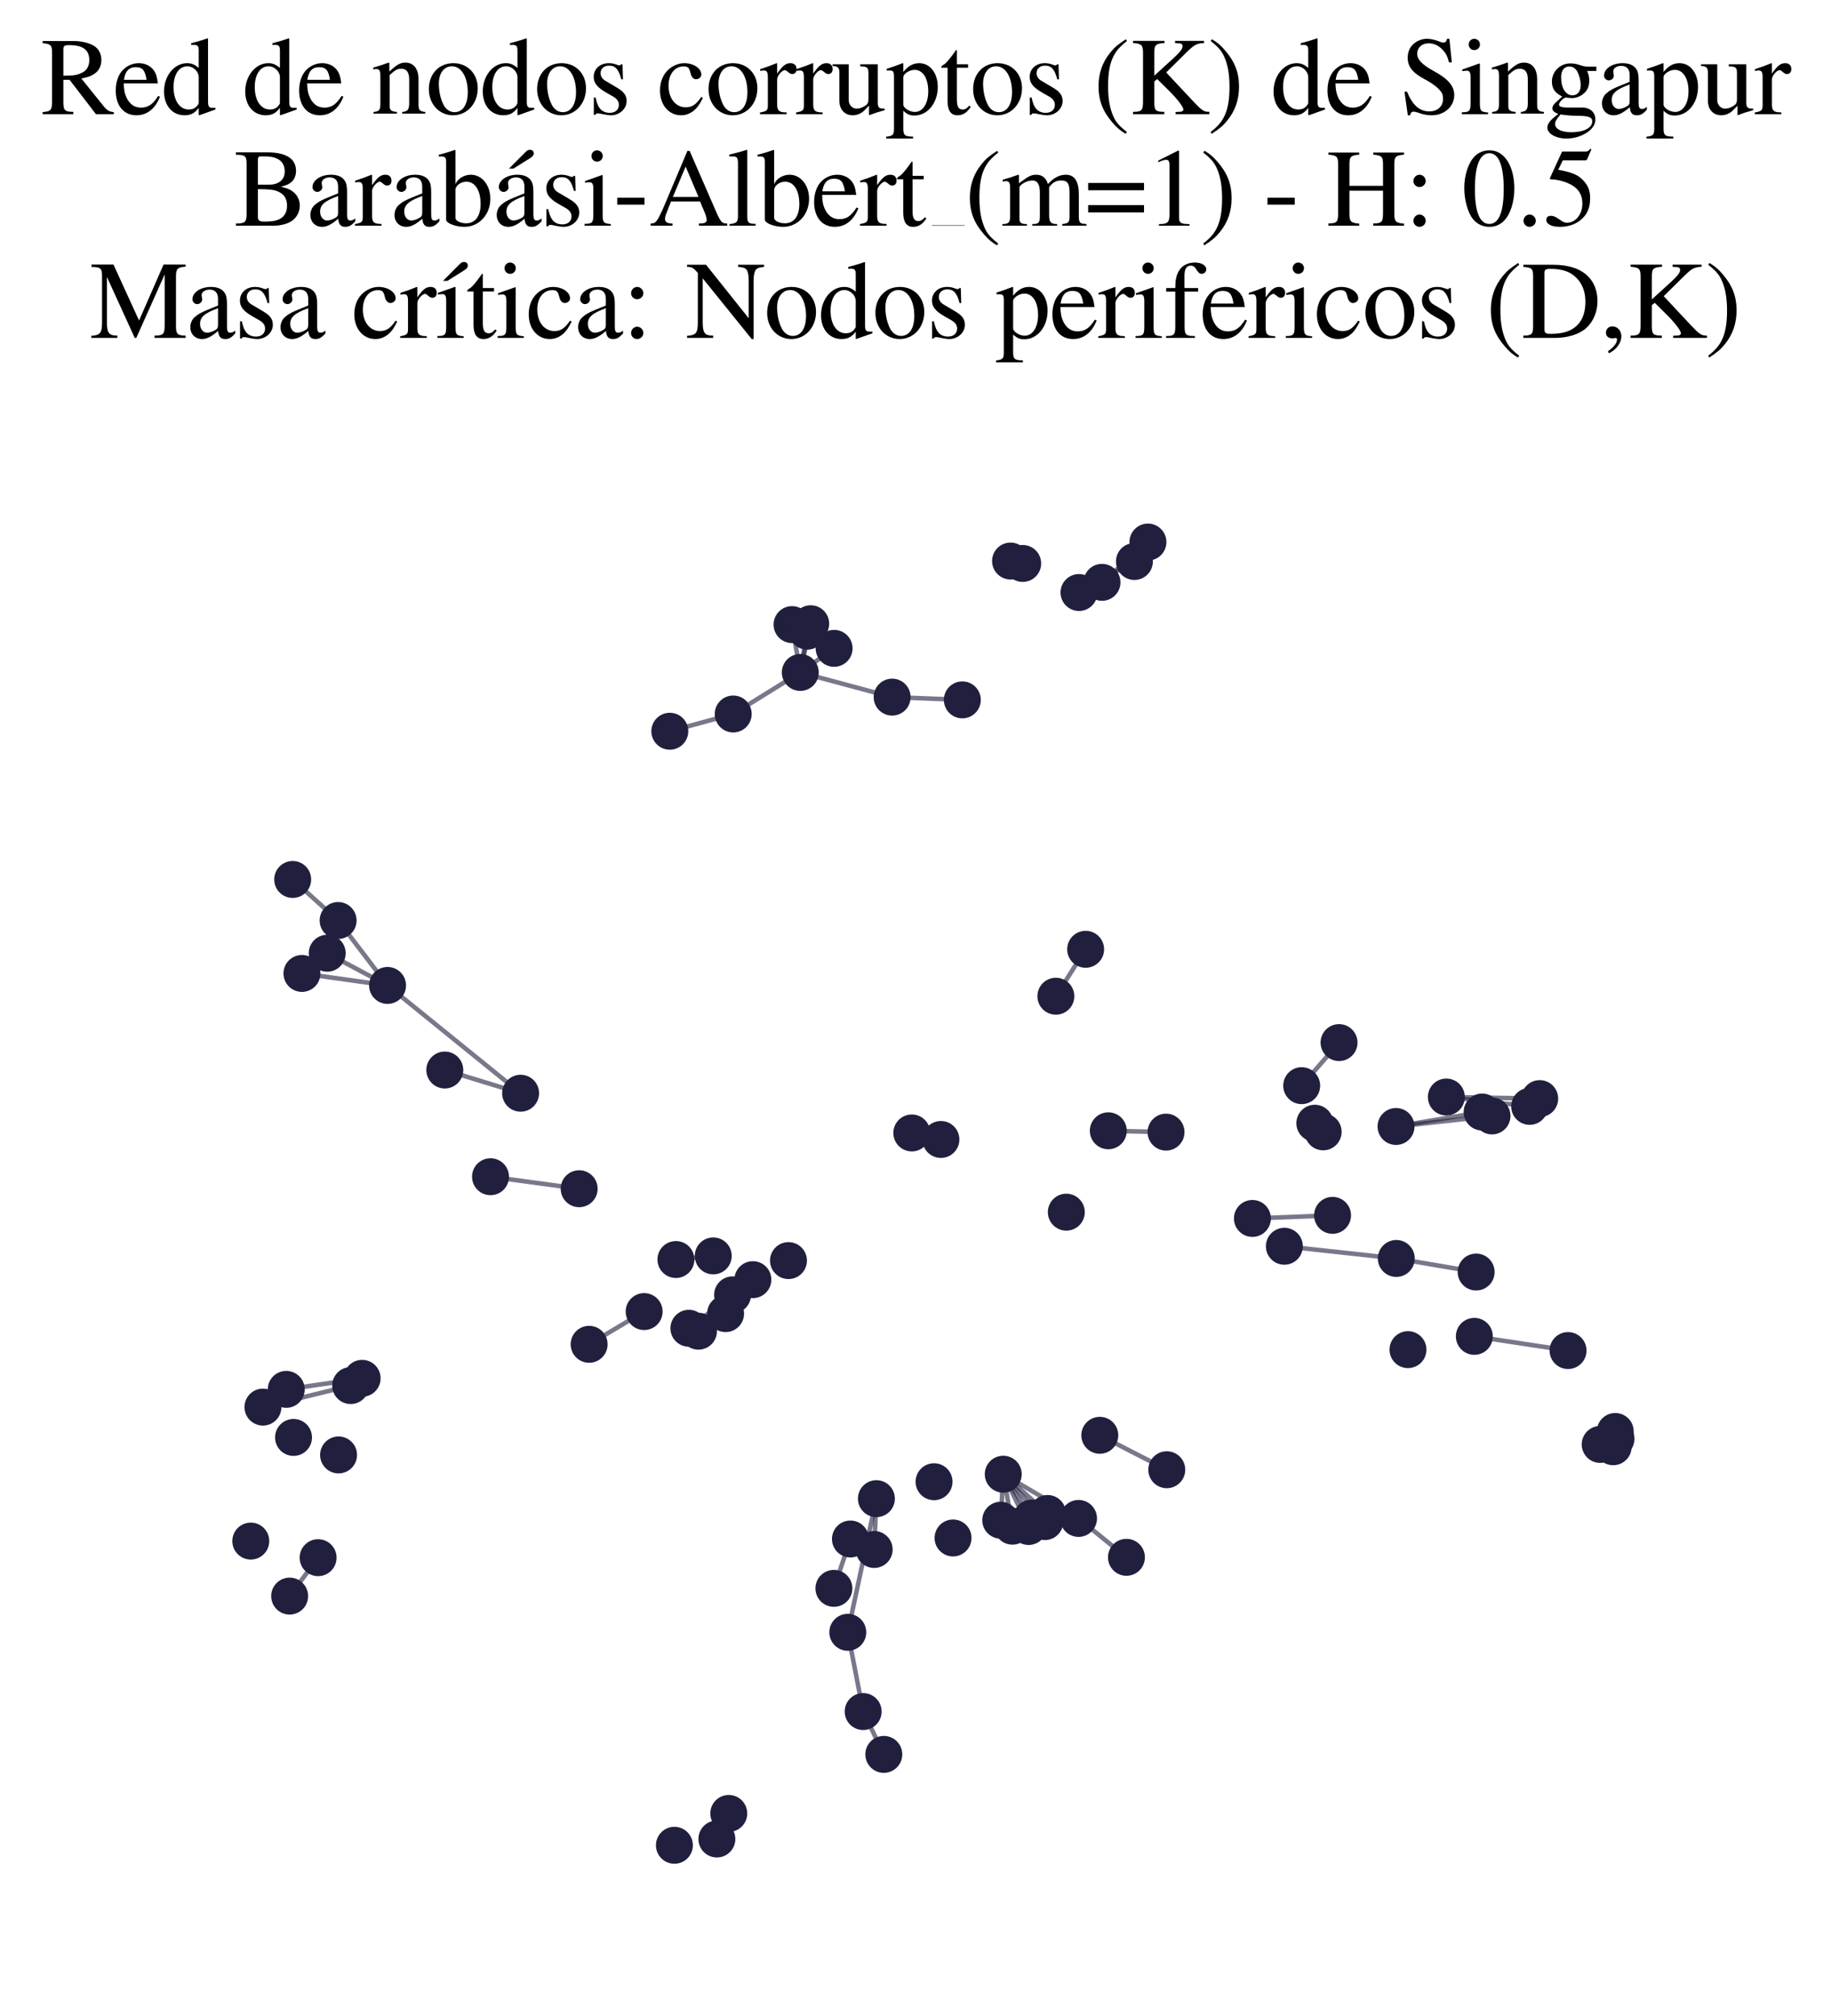 <?xml version="1.0" encoding="utf-8" standalone="no"?>
<!DOCTYPE svg PUBLIC "-//W3C//DTD SVG 1.1//EN"
  "http://www.w3.org/Graphics/SVG/1.1/DTD/svg11.dtd">
<svg xmlns:xlink="http://www.w3.org/1999/xlink" width="161.746pt" height="178.045pt" viewBox="0 0 161.746 178.045" xmlns="http://www.w3.org/2000/svg" version="1.1">
 <defs>
  <style type="text/css">*{stroke-linejoin: round; stroke-linecap: butt}</style>
 </defs>
 <g id="figure_1">
  <g id="patch_1">
   <path d="M 0 178.045 
L 161.746 178.045 
L 161.746 0 
L 0 0 
z
" style="fill: #ffffff"/>
  </g>
  <g id="axes_1">
   <g id="LineCollection_1">
    <path d="M 123.345 111.145 
L 113.457 110.068 
" clip-path="url(#p3079d15052)" style="fill: none; stroke: #201f3d; stroke-opacity: 0.6; stroke-width: 0.4"/>
    <path d="M 123.345 111.145 
L 130.399 112.344 
" clip-path="url(#p3079d15052)" style="fill: none; stroke: #201f3d; stroke-opacity: 0.6; stroke-width: 0.4"/>
    <path d="M 103.07 129.805 
L 97.154 126.763 
" clip-path="url(#p3079d15052)" style="fill: none; stroke: #201f3d; stroke-opacity: 0.6; stroke-width: 0.4"/>
    <path d="M 69.967 55.163 
L 70.695 59.389 
" clip-path="url(#p3079d15052)" style="fill: none; stroke: #201f3d; stroke-opacity: 0.6; stroke-width: 0.4"/>
    <path d="M 88.624 130.199 
L 95.275 134.105 
" clip-path="url(#p3079d15052)" style="fill: none; stroke: #201f3d; stroke-opacity: 0.6; stroke-width: 0.4"/>
    <path d="M 88.624 130.199 
L 89.436 134.791 
" clip-path="url(#p3079d15052)" style="fill: none; stroke: #201f3d; stroke-opacity: 0.6; stroke-width: 0.4"/>
    <path d="M 88.624 130.199 
L 90.865 134.818 
" clip-path="url(#p3079d15052)" style="fill: none; stroke: #201f3d; stroke-opacity: 0.6; stroke-width: 0.4"/>
    <path d="M 88.624 130.199 
L 92.298 134.387 
" clip-path="url(#p3079d15052)" style="fill: none; stroke: #201f3d; stroke-opacity: 0.6; stroke-width: 0.4"/>
    <path d="M 88.624 130.199 
L 92.54 133.668 
" clip-path="url(#p3079d15052)" style="fill: none; stroke: #201f3d; stroke-opacity: 0.6; stroke-width: 0.4"/>
    <path d="M 88.624 130.199 
L 88.402 134.262 
" clip-path="url(#p3079d15052)" style="fill: none; stroke: #201f3d; stroke-opacity: 0.6; stroke-width: 0.4"/>
    <path d="M 88.624 130.199 
L 91.132 134.072 
" clip-path="url(#p3079d15052)" style="fill: none; stroke: #201f3d; stroke-opacity: 0.6; stroke-width: 0.4"/>
    <path d="M 64.716 114.358 
L 61.701 117.569 
" clip-path="url(#p3079d15052)" style="fill: none; stroke: #201f3d; stroke-opacity: 0.6; stroke-width: 0.4"/>
    <path d="M 64.716 114.358 
L 60.854 117.311 
" clip-path="url(#p3079d15052)" style="fill: none; stroke: #201f3d; stroke-opacity: 0.6; stroke-width: 0.4"/>
    <path d="M 52.043 118.727 
L 56.903 115.836 
" clip-path="url(#p3079d15052)" style="fill: none; stroke: #201f3d; stroke-opacity: 0.6; stroke-width: 0.4"/>
    <path d="M 117.715 107.337 
L 110.635 107.611 
" clip-path="url(#p3079d15052)" style="fill: none; stroke: #201f3d; stroke-opacity: 0.6; stroke-width: 0.4"/>
    <path d="M 97.348 51.433 
L 101.406 47.873 
" clip-path="url(#p3079d15052)" style="fill: none; stroke: #201f3d; stroke-opacity: 0.6; stroke-width: 0.4"/>
    <path d="M 95.275 134.105 
L 99.507 137.54 
" clip-path="url(#p3079d15052)" style="fill: none; stroke: #201f3d; stroke-opacity: 0.6; stroke-width: 0.4"/>
    <path d="M 59.709 111.239 
L 63.006 110.919 
" clip-path="url(#p3079d15052)" style="fill: none; stroke: #201f3d; stroke-opacity: 0.6; stroke-width: 0.4"/>
    <path d="M 70.695 59.389 
L 71.616 55.087 
" clip-path="url(#p3079d15052)" style="fill: none; stroke: #201f3d; stroke-opacity: 0.6; stroke-width: 0.4"/>
    <path d="M 70.695 59.389 
L 71.305 55.748 
" clip-path="url(#p3079d15052)" style="fill: none; stroke: #201f3d; stroke-opacity: 0.6; stroke-width: 0.4"/>
    <path d="M 70.695 59.389 
L 64.771 63.058 
" clip-path="url(#p3079d15052)" style="fill: none; stroke: #201f3d; stroke-opacity: 0.6; stroke-width: 0.4"/>
    <path d="M 70.695 59.389 
L 78.81 61.569 
" clip-path="url(#p3079d15052)" style="fill: none; stroke: #201f3d; stroke-opacity: 0.6; stroke-width: 0.4"/>
    <path d="M 70.695 59.389 
L 73.683 57.261 
" clip-path="url(#p3079d15052)" style="fill: none; stroke: #201f3d; stroke-opacity: 0.6; stroke-width: 0.4"/>
    <path d="M 45.989 96.552 
L 39.292 94.503 
" clip-path="url(#p3079d15052)" style="fill: none; stroke: #201f3d; stroke-opacity: 0.6; stroke-width: 0.4"/>
    <path d="M 45.989 96.552 
L 34.236 87.032 
" clip-path="url(#p3079d15052)" style="fill: none; stroke: #201f3d; stroke-opacity: 0.6; stroke-width: 0.4"/>
    <path d="M 29.868 81.297 
L 34.236 87.032 
" clip-path="url(#p3079d15052)" style="fill: none; stroke: #201f3d; stroke-opacity: 0.6; stroke-width: 0.4"/>
    <path d="M 29.868 81.297 
L 25.855 77.673 
" clip-path="url(#p3079d15052)" style="fill: none; stroke: #201f3d; stroke-opacity: 0.6; stroke-width: 0.4"/>
    <path d="M 77.419 132.359 
L 74.892 144.162 
" clip-path="url(#p3079d15052)" style="fill: none; stroke: #201f3d; stroke-opacity: 0.6; stroke-width: 0.4"/>
    <path d="M 77.419 132.359 
L 77.222 136.848 
" clip-path="url(#p3079d15052)" style="fill: none; stroke: #201f3d; stroke-opacity: 0.6; stroke-width: 0.4"/>
    <path d="M 130.927 98.212 
L 123.322 99.489 
" clip-path="url(#p3079d15052)" style="fill: none; stroke: #201f3d; stroke-opacity: 0.6; stroke-width: 0.4"/>
    <path d="M 30.978 122.372 
L 23.228 124.273 
" clip-path="url(#p3079d15052)" style="fill: none; stroke: #201f3d; stroke-opacity: 0.6; stroke-width: 0.4"/>
    <path d="M 74.892 144.162 
L 76.25 151.162 
" clip-path="url(#p3079d15052)" style="fill: none; stroke: #201f3d; stroke-opacity: 0.6; stroke-width: 0.4"/>
    <path d="M 123.322 99.489 
L 131.8 98.558 
" clip-path="url(#p3079d15052)" style="fill: none; stroke: #201f3d; stroke-opacity: 0.6; stroke-width: 0.4"/>
    <path d="M 73.664 140.282 
L 75.125 135.922 
" clip-path="url(#p3079d15052)" style="fill: none; stroke: #201f3d; stroke-opacity: 0.6; stroke-width: 0.4"/>
    <path d="M 66.507 113.017 
L 64.097 116.017 
" clip-path="url(#p3079d15052)" style="fill: none; stroke: #201f3d; stroke-opacity: 0.6; stroke-width: 0.4"/>
    <path d="M 95.316 52.33 
L 100.212 49.59 
" clip-path="url(#p3079d15052)" style="fill: none; stroke: #201f3d; stroke-opacity: 0.6; stroke-width: 0.4"/>
    <path d="M 78.074 154.945 
L 76.25 151.162 
" clip-path="url(#p3079d15052)" style="fill: none; stroke: #201f3d; stroke-opacity: 0.6; stroke-width: 0.4"/>
    <path d="M 93.272 87.985 
L 95.903 83.84 
" clip-path="url(#p3079d15052)" style="fill: none; stroke: #201f3d; stroke-opacity: 0.6; stroke-width: 0.4"/>
    <path d="M 63.327 162.418 
L 64.378 160.16 
" clip-path="url(#p3079d15052)" style="fill: none; stroke: #201f3d; stroke-opacity: 0.6; stroke-width: 0.4"/>
    <path d="M 127.767 96.887 
L 135.125 97.713 
" clip-path="url(#p3079d15052)" style="fill: none; stroke: #201f3d; stroke-opacity: 0.6; stroke-width: 0.4"/>
    <path d="M 127.767 96.887 
L 136.014 97.027 
" clip-path="url(#p3079d15052)" style="fill: none; stroke: #201f3d; stroke-opacity: 0.6; stroke-width: 0.4"/>
    <path d="M 28.101 137.572 
L 25.587 140.965 
" clip-path="url(#p3079d15052)" style="fill: none; stroke: #201f3d; stroke-opacity: 0.6; stroke-width: 0.4"/>
    <path d="M 130.24 118.025 
L 138.518 119.279 
" clip-path="url(#p3079d15052)" style="fill: none; stroke: #201f3d; stroke-opacity: 0.6; stroke-width: 0.4"/>
    <path d="M 118.288 92.08 
L 114.988 95.884 
" clip-path="url(#p3079d15052)" style="fill: none; stroke: #201f3d; stroke-opacity: 0.6; stroke-width: 0.4"/>
    <path d="M 97.905 99.87 
L 103.005 99.988 
" clip-path="url(#p3079d15052)" style="fill: none; stroke: #201f3d; stroke-opacity: 0.6; stroke-width: 0.4"/>
    <path d="M 25.286 122.707 
L 31.99 121.731 
" clip-path="url(#p3079d15052)" style="fill: none; stroke: #201f3d; stroke-opacity: 0.6; stroke-width: 0.4"/>
    <path d="M 26.673 85.972 
L 34.236 87.032 
" clip-path="url(#p3079d15052)" style="fill: none; stroke: #201f3d; stroke-opacity: 0.6; stroke-width: 0.4"/>
    <path d="M 78.81 61.569 
L 85.01 61.812 
" clip-path="url(#p3079d15052)" style="fill: none; stroke: #201f3d; stroke-opacity: 0.6; stroke-width: 0.4"/>
    <path d="M 43.331 103.926 
L 51.162 104.987 
" clip-path="url(#p3079d15052)" style="fill: none; stroke: #201f3d; stroke-opacity: 0.6; stroke-width: 0.4"/>
    <path d="M 59.17 64.582 
L 64.771 63.058 
" clip-path="url(#p3079d15052)" style="fill: none; stroke: #201f3d; stroke-opacity: 0.6; stroke-width: 0.4"/>
    <path d="M 28.905 84.188 
L 34.236 87.032 
" clip-path="url(#p3079d15052)" style="fill: none; stroke: #201f3d; stroke-opacity: 0.6; stroke-width: 0.4"/>
   </g>
   <g id="PathCollection_1">
    <defs>
     <path id="m339f35af2d" d="M 0 1.581 
C 0.419 1.581 0.822 1.415 1.118 1.118 
C 1.415 0.822 1.581 0.419 1.581 0 
C 1.581 -0.419 1.415 -0.822 1.118 -1.118 
C 0.822 -1.415 0.419 -1.581 0 -1.581 
C -0.419 -1.581 -0.822 -1.415 -1.118 -1.118 
C -1.415 -0.822 -1.581 -0.419 -1.581 0 
C -1.581 0.419 -1.415 0.822 -1.118 1.118 
C -0.822 1.415 -0.419 1.581 0 1.581 
z
" style="stroke: #201f3d; stroke-width: 0.1"/>
    </defs>
    <g clip-path="url(#p3079d15052)">
     <use xlink:href="#m339f35af2d" x="142.505" y="127.775" style="fill: #201f3d; stroke: #201f3d; stroke-width: 0.1"/>
     <use xlink:href="#m339f35af2d" x="29.908" y="128.498" style="fill: #201f3d; stroke: #201f3d; stroke-width: 0.1"/>
     <use xlink:href="#m339f35af2d" x="141.356" y="127.569" style="fill: #201f3d; stroke: #201f3d; stroke-width: 0.1"/>
     <use xlink:href="#m339f35af2d" x="117.715" y="107.337" style="fill: #201f3d; stroke: #201f3d; stroke-width: 0.1"/>
     <use xlink:href="#m339f35af2d" x="59.17" y="64.582" style="fill: #201f3d; stroke: #201f3d; stroke-width: 0.1"/>
     <use xlink:href="#m339f35af2d" x="101.406" y="47.873" style="fill: #201f3d; stroke: #201f3d; stroke-width: 0.1"/>
     <use xlink:href="#m339f35af2d" x="118.288" y="92.08" style="fill: #201f3d; stroke: #201f3d; stroke-width: 0.1"/>
     <use xlink:href="#m339f35af2d" x="75.125" y="135.922" style="fill: #201f3d; stroke: #201f3d; stroke-width: 0.1"/>
     <use xlink:href="#m339f35af2d" x="142.689" y="126.426" style="fill: #201f3d; stroke: #201f3d; stroke-width: 0.1"/>
     <use xlink:href="#m339f35af2d" x="34.236" y="87.032" style="fill: #201f3d; stroke: #201f3d; stroke-width: 0.1"/>
     <use xlink:href="#m339f35af2d" x="69.653" y="111.334" style="fill: #201f3d; stroke: #201f3d; stroke-width: 0.1"/>
     <use xlink:href="#m339f35af2d" x="131.8" y="98.558" style="fill: #201f3d; stroke: #201f3d; stroke-width: 0.1"/>
     <use xlink:href="#m339f35af2d" x="85.01" y="61.812" style="fill: #201f3d; stroke: #201f3d; stroke-width: 0.1"/>
     <use xlink:href="#m339f35af2d" x="74.892" y="144.162" style="fill: #201f3d; stroke: #201f3d; stroke-width: 0.1"/>
     <use xlink:href="#m339f35af2d" x="142.755" y="127.068" style="fill: #201f3d; stroke: #201f3d; stroke-width: 0.1"/>
     <use xlink:href="#m339f35af2d" x="136.014" y="97.027" style="fill: #201f3d; stroke: #201f3d; stroke-width: 0.1"/>
     <use xlink:href="#m339f35af2d" x="25.587" y="140.965" style="fill: #201f3d; stroke: #201f3d; stroke-width: 0.1"/>
     <use xlink:href="#m339f35af2d" x="73.683" y="57.261" style="fill: #201f3d; stroke: #201f3d; stroke-width: 0.1"/>
     <use xlink:href="#m339f35af2d" x="64.716" y="114.358" style="fill: #201f3d; stroke: #201f3d; stroke-width: 0.1"/>
     <use xlink:href="#m339f35af2d" x="30.978" y="122.372" style="fill: #201f3d; stroke: #201f3d; stroke-width: 0.1"/>
     <use xlink:href="#m339f35af2d" x="113.457" y="110.068" style="fill: #201f3d; stroke: #201f3d; stroke-width: 0.1"/>
     <use xlink:href="#m339f35af2d" x="61.701" y="117.569" style="fill: #201f3d; stroke: #201f3d; stroke-width: 0.1"/>
     <use xlink:href="#m339f35af2d" x="26.673" y="85.972" style="fill: #201f3d; stroke: #201f3d; stroke-width: 0.1"/>
     <use xlink:href="#m339f35af2d" x="130.24" y="118.025" style="fill: #201f3d; stroke: #201f3d; stroke-width: 0.1"/>
     <use xlink:href="#m339f35af2d" x="95.275" y="134.105" style="fill: #201f3d; stroke: #201f3d; stroke-width: 0.1"/>
     <use xlink:href="#m339f35af2d" x="89.436" y="134.791" style="fill: #201f3d; stroke: #201f3d; stroke-width: 0.1"/>
     <use xlink:href="#m339f35af2d" x="59.709" y="111.239" style="fill: #201f3d; stroke: #201f3d; stroke-width: 0.1"/>
     <use xlink:href="#m339f35af2d" x="64.771" y="63.058" style="fill: #201f3d; stroke: #201f3d; stroke-width: 0.1"/>
     <use xlink:href="#m339f35af2d" x="90.343" y="49.763" style="fill: #201f3d; stroke: #201f3d; stroke-width: 0.1"/>
     <use xlink:href="#m339f35af2d" x="63.327" y="162.418" style="fill: #201f3d; stroke: #201f3d; stroke-width: 0.1"/>
     <use xlink:href="#m339f35af2d" x="92.54" y="133.668" style="fill: #201f3d; stroke: #201f3d; stroke-width: 0.1"/>
     <use xlink:href="#m339f35af2d" x="116.149" y="99.201" style="fill: #201f3d; stroke: #201f3d; stroke-width: 0.1"/>
     <use xlink:href="#m339f35af2d" x="89.269" y="49.55" style="fill: #201f3d; stroke: #201f3d; stroke-width: 0.1"/>
     <use xlink:href="#m339f35af2d" x="90.865" y="134.818" style="fill: #201f3d; stroke: #201f3d; stroke-width: 0.1"/>
     <use xlink:href="#m339f35af2d" x="66.507" y="113.017" style="fill: #201f3d; stroke: #201f3d; stroke-width: 0.1"/>
     <use xlink:href="#m339f35af2d" x="76.25" y="151.162" style="fill: #201f3d; stroke: #201f3d; stroke-width: 0.1"/>
     <use xlink:href="#m339f35af2d" x="93.272" y="87.985" style="fill: #201f3d; stroke: #201f3d; stroke-width: 0.1"/>
     <use xlink:href="#m339f35af2d" x="84.19" y="135.831" style="fill: #201f3d; stroke: #201f3d; stroke-width: 0.1"/>
     <use xlink:href="#m339f35af2d" x="56.903" y="115.836" style="fill: #201f3d; stroke: #201f3d; stroke-width: 0.1"/>
     <use xlink:href="#m339f35af2d" x="82.512" y="130.864" style="fill: #201f3d; stroke: #201f3d; stroke-width: 0.1"/>
     <use xlink:href="#m339f35af2d" x="28.101" y="137.572" style="fill: #201f3d; stroke: #201f3d; stroke-width: 0.1"/>
     <use xlink:href="#m339f35af2d" x="71.616" y="55.087" style="fill: #201f3d; stroke: #201f3d; stroke-width: 0.1"/>
     <use xlink:href="#m339f35af2d" x="59.575" y="162.973" style="fill: #201f3d; stroke: #201f3d; stroke-width: 0.1"/>
     <use xlink:href="#m339f35af2d" x="97.905" y="99.87" style="fill: #201f3d; stroke: #201f3d; stroke-width: 0.1"/>
     <use xlink:href="#m339f35af2d" x="69.967" y="55.163" style="fill: #201f3d; stroke: #201f3d; stroke-width: 0.1"/>
     <use xlink:href="#m339f35af2d" x="77.419" y="132.359" style="fill: #201f3d; stroke: #201f3d; stroke-width: 0.1"/>
     <use xlink:href="#m339f35af2d" x="110.635" y="107.611" style="fill: #201f3d; stroke: #201f3d; stroke-width: 0.1"/>
     <use xlink:href="#m339f35af2d" x="130.399" y="112.344" style="fill: #201f3d; stroke: #201f3d; stroke-width: 0.1"/>
     <use xlink:href="#m339f35af2d" x="71.305" y="55.748" style="fill: #201f3d; stroke: #201f3d; stroke-width: 0.1"/>
     <use xlink:href="#m339f35af2d" x="94.196" y="107.057" style="fill: #201f3d; stroke: #201f3d; stroke-width: 0.1"/>
     <use xlink:href="#m339f35af2d" x="25.286" y="122.707" style="fill: #201f3d; stroke: #201f3d; stroke-width: 0.1"/>
     <use xlink:href="#m339f35af2d" x="91.132" y="134.072" style="fill: #201f3d; stroke: #201f3d; stroke-width: 0.1"/>
     <use xlink:href="#m339f35af2d" x="51.162" y="104.987" style="fill: #201f3d; stroke: #201f3d; stroke-width: 0.1"/>
     <use xlink:href="#m339f35af2d" x="127.767" y="96.887" style="fill: #201f3d; stroke: #201f3d; stroke-width: 0.1"/>
     <use xlink:href="#m339f35af2d" x="138.518" y="119.279" style="fill: #201f3d; stroke: #201f3d; stroke-width: 0.1"/>
     <use xlink:href="#m339f35af2d" x="123.345" y="111.145" style="fill: #201f3d; stroke: #201f3d; stroke-width: 0.1"/>
     <use xlink:href="#m339f35af2d" x="23.228" y="124.273" style="fill: #201f3d; stroke: #201f3d; stroke-width: 0.1"/>
     <use xlink:href="#m339f35af2d" x="78.81" y="61.569" style="fill: #201f3d; stroke: #201f3d; stroke-width: 0.1"/>
     <use xlink:href="#m339f35af2d" x="25.93" y="126.952" style="fill: #201f3d; stroke: #201f3d; stroke-width: 0.1"/>
     <use xlink:href="#m339f35af2d" x="123.322" y="99.489" style="fill: #201f3d; stroke: #201f3d; stroke-width: 0.1"/>
     <use xlink:href="#m339f35af2d" x="88.402" y="134.262" style="fill: #201f3d; stroke: #201f3d; stroke-width: 0.1"/>
     <use xlink:href="#m339f35af2d" x="97.154" y="126.763" style="fill: #201f3d; stroke: #201f3d; stroke-width: 0.1"/>
     <use xlink:href="#m339f35af2d" x="73.664" y="140.282" style="fill: #201f3d; stroke: #201f3d; stroke-width: 0.1"/>
     <use xlink:href="#m339f35af2d" x="25.855" y="77.673" style="fill: #201f3d; stroke: #201f3d; stroke-width: 0.1"/>
     <use xlink:href="#m339f35af2d" x="78.074" y="154.945" style="fill: #201f3d; stroke: #201f3d; stroke-width: 0.1"/>
     <use xlink:href="#m339f35af2d" x="52.043" y="118.727" style="fill: #201f3d; stroke: #201f3d; stroke-width: 0.1"/>
     <use xlink:href="#m339f35af2d" x="95.903" y="83.84" style="fill: #201f3d; stroke: #201f3d; stroke-width: 0.1"/>
     <use xlink:href="#m339f35af2d" x="114.988" y="95.884" style="fill: #201f3d; stroke: #201f3d; stroke-width: 0.1"/>
     <use xlink:href="#m339f35af2d" x="130.927" y="98.212" style="fill: #201f3d; stroke: #201f3d; stroke-width: 0.1"/>
     <use xlink:href="#m339f35af2d" x="100.212" y="49.59" style="fill: #201f3d; stroke: #201f3d; stroke-width: 0.1"/>
     <use xlink:href="#m339f35af2d" x="60.854" y="117.311" style="fill: #201f3d; stroke: #201f3d; stroke-width: 0.1"/>
     <use xlink:href="#m339f35af2d" x="39.292" y="94.503" style="fill: #201f3d; stroke: #201f3d; stroke-width: 0.1"/>
     <use xlink:href="#m339f35af2d" x="88.624" y="130.199" style="fill: #201f3d; stroke: #201f3d; stroke-width: 0.1"/>
     <use xlink:href="#m339f35af2d" x="63.006" y="110.919" style="fill: #201f3d; stroke: #201f3d; stroke-width: 0.1"/>
     <use xlink:href="#m339f35af2d" x="135.125" y="97.713" style="fill: #201f3d; stroke: #201f3d; stroke-width: 0.1"/>
     <use xlink:href="#m339f35af2d" x="97.348" y="51.433" style="fill: #201f3d; stroke: #201f3d; stroke-width: 0.1"/>
     <use xlink:href="#m339f35af2d" x="28.905" y="84.188" style="fill: #201f3d; stroke: #201f3d; stroke-width: 0.1"/>
     <use xlink:href="#m339f35af2d" x="64.097" y="116.017" style="fill: #201f3d; stroke: #201f3d; stroke-width: 0.1"/>
     <use xlink:href="#m339f35af2d" x="92.298" y="134.387" style="fill: #201f3d; stroke: #201f3d; stroke-width: 0.1"/>
     <use xlink:href="#m339f35af2d" x="43.331" y="103.926" style="fill: #201f3d; stroke: #201f3d; stroke-width: 0.1"/>
     <use xlink:href="#m339f35af2d" x="103.07" y="129.805" style="fill: #201f3d; stroke: #201f3d; stroke-width: 0.1"/>
     <use xlink:href="#m339f35af2d" x="95.316" y="52.33" style="fill: #201f3d; stroke: #201f3d; stroke-width: 0.1"/>
     <use xlink:href="#m339f35af2d" x="45.989" y="96.552" style="fill: #201f3d; stroke: #201f3d; stroke-width: 0.1"/>
     <use xlink:href="#m339f35af2d" x="103.005" y="99.988" style="fill: #201f3d; stroke: #201f3d; stroke-width: 0.1"/>
     <use xlink:href="#m339f35af2d" x="80.547" y="100.06" style="fill: #201f3d; stroke: #201f3d; stroke-width: 0.1"/>
     <use xlink:href="#m339f35af2d" x="77.222" y="136.848" style="fill: #201f3d; stroke: #201f3d; stroke-width: 0.1"/>
     <use xlink:href="#m339f35af2d" x="124.378" y="119.198" style="fill: #201f3d; stroke: #201f3d; stroke-width: 0.1"/>
     <use xlink:href="#m339f35af2d" x="31.99" y="121.731" style="fill: #201f3d; stroke: #201f3d; stroke-width: 0.1"/>
     <use xlink:href="#m339f35af2d" x="22.154" y="136.106" style="fill: #201f3d; stroke: #201f3d; stroke-width: 0.1"/>
     <use xlink:href="#m339f35af2d" x="29.868" y="81.297" style="fill: #201f3d; stroke: #201f3d; stroke-width: 0.1"/>
     <use xlink:href="#m339f35af2d" x="99.507" y="137.54" style="fill: #201f3d; stroke: #201f3d; stroke-width: 0.1"/>
     <use xlink:href="#m339f35af2d" x="83.117" y="100.636" style="fill: #201f3d; stroke: #201f3d; stroke-width: 0.1"/>
     <use xlink:href="#m339f35af2d" x="70.695" y="59.389" style="fill: #201f3d; stroke: #201f3d; stroke-width: 0.1"/>
     <use xlink:href="#m339f35af2d" x="64.378" y="160.16" style="fill: #201f3d; stroke: #201f3d; stroke-width: 0.1"/>
     <use xlink:href="#m339f35af2d" x="116.885" y="99.963" style="fill: #201f3d; stroke: #201f3d; stroke-width: 0.1"/>
    </g>
   </g>
   <g id="text_1">
    <!-- Red de nodos corruptos (K) de Singapur -->
    <g transform="translate(3.6 10.084) scale(0.096 -0.096)">
     <defs>
      <path id="NimbusRomNo9L-Regu-52" d="M 4218 121 
C 3974 140 3846 205 3661 424 
L 2342 2061 
C 2771 2143 2963 2219 3174 2388 
C 3379 2553 3501 2818 3501 3113 
C 3501 3385 3418 3618 3251 3801 
C 3008 4059 2477 4224 1875 4224 
L 109 4224 
L 109 4102 
C 589 4051 653 3981 653 3528 
L 653 765 
C 653 236 589 159 109 121 
L 109 0 
L 1882 0 
L 1882 134 
C 1389 134 1306 219 1306 692 
L 1306 1984 
L 1664 1984 
L 3187 0 
L 4218 0 
L 4218 121 
z
M 1306 3762 
C 1306 3937 1376 3987 1632 3987 
C 2432 3987 2803 3716 2803 3123 
C 2803 2807 2669 2542 2438 2423 
C 2144 2258 1920 2221 1306 2221 
L 1306 3762 
z
" transform="scale(0.016)"/>
      <path id="NimbusRomNo9L-Regu-65" d="M 2611 1053 
C 2304 564 2029 378 1619 378 
C 1254 378 979 564 794 930 
C 678 1174 634 1386 621 1779 
L 2592 1779 
C 2541 2193 2477 2377 2317 2581 
C 2125 2811 1830 2944 1498 2944 
C 1178 2944 877 2829 634 2611 
C 333 2349 160 1894 160 1370 
C 160 486 621 -64 1357 -64 
C 1965 -64 2445 315 2714 1008 
L 2611 1053 
z
M 634 1984 
C 704 2479 922 2714 1312 2714 
C 1702 2714 1856 2535 1939 1984 
L 634 1984 
z
" transform="scale(0.016)"/>
      <path id="NimbusRomNo9L-Regu-64" d="M 2202 -64 
L 3142 269 
L 3142 365 
C 3027 365 3014 365 2995 365 
C 2765 365 2714 435 2714 731 
L 2714 4364 
L 2682 4377 
C 2374 4268 2150 4204 1741 4096 
L 1741 3994 
C 1792 4000 1830 4000 1882 4000 
C 2118 4000 2176 3936 2176 3672 
L 2176 2669 
C 1933 2874 1760 2944 1504 2944 
C 768 2944 173 2221 173 1312 
C 173 493 653 -64 1357 -64 
C 1715 -64 1958 64 2176 365 
L 2176 -45 
L 2202 -64 
z
M 2176 653 
C 2176 608 2131 531 2067 461 
C 1952 333 1792 269 1606 269 
C 1075 269 723 781 723 1568 
C 723 2291 1037 2765 1523 2765 
C 1862 2765 2176 2464 2176 2125 
L 2176 653 
z
" transform="scale(0.016)"/>
      <path id="NimbusRomNo9L-Regu-6e" d="M 102 2579 
C 141 2598 205 2605 275 2605 
C 454 2605 512 2509 512 2195 
L 512 608 
C 512 243 442 154 115 128 
L 115 32 
L 1472 32 
L 1472 128 
C 1146 154 1050 230 1050 461 
L 1050 2259 
C 1357 2547 1498 2624 1709 2624 
C 2022 2624 2176 2426 2176 2003 
L 2176 666 
C 2176 262 2093 154 1773 128 
L 1773 32 
L 3104 32 
L 3104 128 
C 2790 160 2714 237 2714 550 
L 2714 2016 
C 2714 2618 2432 2976 1958 2976 
C 1664 2976 1466 2867 1030 2458 
L 1030 2963 
L 986 2976 
C 672 2861 454 2790 102 2688 
L 102 2579 
z
" transform="scale(0.016)"/>
      <path id="NimbusRomNo9L-Regu-6f" d="M 1600 2944 
C 768 2944 186 2330 186 1446 
C 186 582 781 -64 1587 -64 
C 2394 -64 3008 614 3008 1498 
C 3008 2336 2419 2944 1600 2944 
z
M 1517 2765 
C 2054 2765 2432 2150 2432 1274 
C 2432 550 2144 115 1664 115 
C 1414 115 1178 269 1043 525 
C 864 858 762 1306 762 1760 
C 762 2368 1062 2765 1517 2765 
z
" transform="scale(0.016)"/>
      <path id="NimbusRomNo9L-Regu-73" d="M 2016 2010 
L 1990 2880 
L 1920 2880 
L 1907 2867 
C 1850 2822 1843 2816 1818 2816 
C 1779 2816 1715 2829 1645 2861 
C 1504 2915 1363 2944 1197 2944 
C 691 2944 326 2616 326 2154 
C 326 1796 531 1539 1075 1231 
L 1446 1020 
C 1670 892 1779 737 1779 539 
C 1779 256 1574 77 1248 77 
C 1030 77 832 159 710 298 
C 576 455 518 600 435 960 
L 333 960 
L 333 -39 
L 416 -39 
C 461 33 486 48 563 48 
C 621 48 710 35 858 -2 
C 1037 -39 1210 -64 1325 -64 
C 1818 -64 2227 308 2227 757 
C 2227 1077 2074 1289 1690 1520 
L 998 1930 
C 819 2033 723 2194 723 2367 
C 723 2624 922 2803 1216 2803 
C 1581 2803 1773 2583 1920 2010 
L 2016 2010 
z
" transform="scale(0.016)"/>
      <path id="NimbusRomNo9L-Regu-63" d="M 2547 998 
C 2240 550 2010 397 1645 397 
C 1062 397 653 909 653 1645 
C 653 2304 1005 2758 1523 2758 
C 1754 2758 1837 2688 1901 2451 
L 1939 2310 
C 1990 2131 2106 2016 2240 2016 
C 2406 2016 2547 2138 2547 2285 
C 2547 2643 2099 2944 1562 2944 
C 1248 2944 922 2816 659 2586 
C 339 2304 160 1869 160 1363 
C 160 531 666 -64 1376 -64 
C 1664 -64 1920 38 2150 237 
C 2323 390 2445 563 2637 941 
L 2547 998 
z
" transform="scale(0.016)"/>
      <path id="NimbusRomNo9L-Regu-72" d="M 45 2496 
C 134 2515 192 2522 269 2522 
C 429 2522 486 2419 486 2138 
L 486 538 
C 486 218 442 173 32 96 
L 32 0 
L 1568 0 
L 1568 102 
C 1133 102 1024 199 1024 565 
L 1024 2013 
C 1024 2219 1299 2541 1472 2541 
C 1510 2541 1568 2509 1638 2445 
C 1741 2355 1811 2317 1894 2317 
C 2048 2317 2144 2426 2144 2605 
C 2144 2816 2010 2944 1792 2944 
C 1523 2944 1338 2797 1024 2343 
L 1024 2931 
L 992 2944 
C 653 2803 422 2721 45 2599 
L 45 2496 
z
" transform="scale(0.016)"/>
      <path id="NimbusRomNo9L-Regu-75" d="M 3066 320 
L 3034 320 
C 2739 320 2669 390 2669 685 
L 2669 2880 
L 1658 2880 
L 1658 2758 
C 2054 2758 2131 2694 2131 2375 
L 2131 875 
C 2131 697 2099 607 2010 537 
C 1837 397 1638 320 1446 320 
C 1197 320 992 537 992 805 
L 992 2880 
L 58 2880 
L 58 2778 
C 365 2778 454 2682 454 2387 
L 454 770 
C 454 263 762 -64 1229 -64 
C 1466 -64 1715 38 1888 211 
L 2163 486 
L 2163 -45 
L 2189 -58 
C 2509 70 2739 141 3066 230 
L 3066 320 
z
" transform="scale(0.016)"/>
      <path id="NimbusRomNo9L-Regu-70" d="M 58 2516 
C 115 2522 160 2522 218 2522 
C 435 2522 480 2458 480 2155 
L 480 -855 
C 480 -1189 410 -1261 32 -1299 
L 32 -1408 
L 1581 -1408 
L 1581 -1293 
C 1101 -1293 1018 -1222 1018 -816 
L 1018 199 
C 1242 -13 1395 -77 1664 -77 
C 2419 -77 3008 643 3008 1575 
C 3008 2372 2560 2944 1939 2944 
C 1581 2944 1299 2784 1018 2438 
L 1018 2931 
L 979 2944 
C 634 2810 410 2726 58 2618 
L 58 2516 
z
M 1018 2136 
C 1018 2329 1376 2560 1670 2560 
C 2144 2560 2458 2071 2458 1324 
C 2458 611 2144 128 1683 128 
C 1382 128 1018 359 1018 552 
L 1018 2136 
z
" transform="scale(0.016)"/>
      <path id="NimbusRomNo9L-Regu-74" d="M 1632 2880 
L 986 2880 
L 986 3622 
C 986 3686 979 3706 941 3706 
C 896 3648 858 3590 813 3526 
C 570 3174 294 2867 192 2841 
C 122 2794 83 2748 83 2715 
C 83 2695 90 2682 109 2682 
L 448 2682 
L 448 751 
C 448 212 640 -64 1018 -64 
C 1331 -64 1574 90 1786 423 
L 1702 493 
C 1568 333 1459 269 1318 269 
C 1082 269 986 443 986 847 
L 986 2682 
L 1632 2682 
L 1632 2880 
z
" transform="scale(0.016)"/>
      <path id="NimbusRomNo9L-Regu-28" d="M 1888 4326 
C 1414 4019 1222 3853 986 3558 
C 531 3002 307 2362 307 1613 
C 307 800 544 173 1107 -480 
C 1370 -787 1536 -928 1869 -1133 
L 1946 -1030 
C 1434 -627 1254 -403 1082 77 
C 928 506 858 992 858 1632 
C 858 2304 941 2829 1114 3226 
C 1293 3622 1485 3853 1946 4224 
L 1888 4326 
z
" transform="scale(0.016)"/>
      <path id="NimbusRomNo9L-Regu-4b" d="M 2643 4109 
C 2720 4096 2784 4096 2810 4096 
C 3002 4096 3078 4045 3078 3917 
C 3078 3775 2931 3583 2579 3257 
L 1446 2224 
L 1446 3534 
C 1446 4000 1517 4071 2035 4109 
L 2035 4231 
L 218 4231 
L 218 4109 
C 717 4071 794 3988 794 3531 
L 794 750 
C 794 217 723 134 218 134 
L 218 0 
L 2022 0 
L 2022 134 
C 1523 134 1446 211 1446 683 
L 1446 1891 
L 1613 2026 
L 2291 1355 
C 2778 876 3123 422 3123 269 
C 3123 179 3034 134 2854 134 
C 2822 134 2752 134 2675 121 
L 2675 0 
L 4627 0 
L 4627 134 
C 4294 134 4205 198 3622 816 
L 2131 2409 
L 3347 3611 
C 3782 4026 3885 4077 4320 4109 
L 4320 4231 
L 2643 4231 
L 2643 4109 
z
" transform="scale(0.016)"/>
      <path id="NimbusRomNo9L-Regu-29" d="M 243 -1133 
C 717 -826 909 -659 1146 -365 
C 1600 192 1824 832 1824 1581 
C 1824 2400 1587 3021 1024 3674 
C 762 3981 595 4122 262 4326 
L 186 4224 
C 698 3821 870 3597 1050 3117 
C 1203 2688 1274 2202 1274 1562 
C 1274 896 1190 365 1018 -26 
C 838 -429 646 -659 186 -1030 
L 243 -1133 
z
" transform="scale(0.016)"/>
      <path id="NimbusRomNo9L-Regu-53" d="M 2861 4352 
L 2726 4352 
C 2701 4205 2630 4135 2522 4135 
C 2458 4135 2349 4160 2240 4212 
C 2003 4301 1766 4352 1562 4352 
C 1286 4352 1005 4244 794 4058 
C 570 3859 454 3590 454 3256 
C 454 2743 736 2385 1453 2006 
C 1914 1763 2246 1499 2406 1256 
C 2464 1173 2496 1038 2496 884 
C 2496 454 2176 160 1709 160 
C 1139 160 736 513 416 1296 
L 269 1296 
L 461 -64 
L 602 -64 
C 608 57 685 147 781 147 
C 851 147 960 122 1082 79 
C 1325 -14 1581 -64 1837 -64 
C 2573 -64 3142 442 3142 1101 
C 3142 1626 2790 2042 1946 2496 
C 1274 2868 1005 3149 1005 3495 
C 1005 3847 1274 4090 1670 4090 
C 1958 4090 2227 3968 2451 3738 
C 2650 3533 2739 3367 2842 2989 
L 3002 2989 
L 2861 4352 
z
" transform="scale(0.016)"/>
      <path id="NimbusRomNo9L-Regu-69" d="M 1120 2929 
L 128 2579 
L 128 2484 
L 179 2490 
C 256 2502 339 2509 397 2509 
C 550 2509 608 2406 608 2125 
L 608 640 
C 608 179 544 109 102 109 
L 102 0 
L 1619 0 
L 1619 96 
C 1197 128 1146 191 1146 650 
L 1146 2910 
L 1120 2929 
z
M 819 4352 
C 646 4352 499 4205 499 4026 
C 499 3847 640 3699 819 3699 
C 1005 3699 1152 3840 1152 4026 
C 1152 4205 1005 4352 819 4352 
z
" transform="scale(0.016)"/>
      <path id="NimbusRomNo9L-Regu-67" d="M 3008 2496 
L 3008 2746 
L 2515 2746 
C 2387 2746 2291 2763 2163 2802 
L 2022 2847 
C 1850 2903 1677 2931 1510 2931 
C 915 2931 442 2467 442 1881 
C 442 1476 614 1230 1037 1018 
C 915 906 800 799 762 768 
C 550 588 467 463 467 338 
C 467 206 544 131 806 6 
C 352 -329 179 -543 179 -781 
C 179 -1124 678 -1408 1286 -1408 
C 1766 -1408 2266 -1238 2598 -962 
C 2842 -759 2950 -548 2950 -299 
C 2950 108 2650 384 2176 384 
L 1350 384 
C 1011 384 851 443 851 548 
C 851 678 1062 908 1235 960 
C 1293 953 1338 947 1357 947 
C 1478 934 1562 928 1600 928 
C 1837 928 2093 1026 2291 1203 
C 2502 1387 2598 1617 2598 1945 
C 2598 2135 2566 2286 2477 2496 
L 3008 2496 
z
M 941 -13 
C 1152 -58 1664 -96 1978 -96 
C 2560 -96 2771 -180 2771 -414 
C 2771 -791 2285 -1043 1562 -1043 
C 998 -1043 627 -855 627 -570 
C 627 -420 672 -336 941 -13 
z
M 973 2145 
C 973 2526 1152 2752 1446 2752 
C 1645 2752 1811 2642 1914 2449 
C 2029 2223 2106 1927 2106 1675 
C 2106 1314 1920 1088 1626 1088 
C 1242 1088 973 1507 973 2126 
L 973 2145 
z
" transform="scale(0.016)"/>
      <path id="NimbusRomNo9L-Regu-61" d="M 2829 423 
C 2720 333 2643 301 2547 301 
C 2400 301 2355 390 2355 672 
L 2355 1920 
C 2355 2253 2323 2438 2227 2592 
C 2086 2822 1811 2944 1434 2944 
C 832 2944 358 2630 358 2227 
C 358 2080 486 1952 634 1952 
C 787 1952 922 2080 922 2221 
C 922 2246 915 2278 909 2323 
C 896 2381 890 2432 890 2477 
C 890 2650 1094 2790 1350 2790 
C 1664 2790 1837 2605 1837 2259 
L 1837 1869 
C 851 1472 742 1421 467 1178 
C 326 1050 237 832 237 621 
C 237 218 518 -64 909 -64 
C 1190 -64 1453 70 1843 403 
C 1875 70 1990 -64 2253 -64 
C 2470 -64 2605 13 2829 256 
L 2829 423 
z
M 1837 783 
C 1837 584 1805 526 1670 449 
C 1517 359 1338 301 1203 301 
C 979 301 800 520 800 796 
L 800 822 
C 800 1201 1062 1433 1837 1715 
L 1837 783 
z
" transform="scale(0.016)"/>
     </defs>
     <use xlink:href="#NimbusRomNo9L-Regu-52" transform="scale(0.996)"/>
     <use xlink:href="#NimbusRomNo9L-Regu-65" transform="translate(66.45 0) scale(0.996)"/>
     <use xlink:href="#NimbusRomNo9L-Regu-64" transform="translate(110.684 0) scale(0.996)"/>
     <use xlink:href="#NimbusRomNo9L-Regu-64" transform="translate(185.403 0) scale(0.996)"/>
     <use xlink:href="#NimbusRomNo9L-Regu-65" transform="translate(235.217 0) scale(0.996)"/>
     <use xlink:href="#NimbusRomNo9L-Regu-6e" transform="translate(304.357 0) scale(0.996)"/>
     <use xlink:href="#NimbusRomNo9L-Regu-6f" transform="translate(354.17 0) scale(0.996)"/>
     <use xlink:href="#NimbusRomNo9L-Regu-64" transform="translate(403.983 0) scale(0.996)"/>
     <use xlink:href="#NimbusRomNo9L-Regu-6f" transform="translate(453.796 0) scale(0.996)"/>
     <use xlink:href="#NimbusRomNo9L-Regu-73" transform="translate(503.61 0) scale(0.996)"/>
     <use xlink:href="#NimbusRomNo9L-Regu-63" transform="translate(567.27 0) scale(0.996)"/>
     <use xlink:href="#NimbusRomNo9L-Regu-6f" transform="translate(611.503 0) scale(0.996)"/>
     <use xlink:href="#NimbusRomNo9L-Regu-72" transform="translate(661.317 0) scale(0.996)"/>
     <use xlink:href="#NimbusRomNo9L-Regu-72" transform="translate(694.492 0) scale(0.996)"/>
     <use xlink:href="#NimbusRomNo9L-Regu-75" transform="translate(727.667 0) scale(0.996)"/>
     <use xlink:href="#NimbusRomNo9L-Regu-70" transform="translate(777.48 0) scale(0.996)"/>
     <use xlink:href="#NimbusRomNo9L-Regu-74" transform="translate(827.294 0) scale(0.996)"/>
     <use xlink:href="#NimbusRomNo9L-Regu-6f" transform="translate(854.989 0) scale(0.996)"/>
     <use xlink:href="#NimbusRomNo9L-Regu-73" transform="translate(904.802 0) scale(0.996)"/>
     <use xlink:href="#NimbusRomNo9L-Regu-28" transform="translate(968.462 0) scale(0.996)"/>
     <use xlink:href="#NimbusRomNo9L-Regu-4b" transform="translate(1001.637 0) scale(0.996)"/>
     <use xlink:href="#NimbusRomNo9L-Regu-29" transform="translate(1073.567 0) scale(0.996)"/>
     <use xlink:href="#NimbusRomNo9L-Regu-64" transform="translate(1131.649 0) scale(0.996)"/>
     <use xlink:href="#NimbusRomNo9L-Regu-65" transform="translate(1181.462 0) scale(0.996)"/>
     <use xlink:href="#NimbusRomNo9L-Regu-53" transform="translate(1250.603 0) scale(0.996)"/>
     <use xlink:href="#NimbusRomNo9L-Regu-69" transform="translate(1305.994 0) scale(0.996)"/>
     <use xlink:href="#NimbusRomNo9L-Regu-6e" transform="translate(1333.689 0) scale(0.996)"/>
     <use xlink:href="#NimbusRomNo9L-Regu-67" transform="translate(1383.503 0) scale(0.996)"/>
     <use xlink:href="#NimbusRomNo9L-Regu-61" transform="translate(1432.818 0) scale(0.996)"/>
     <use xlink:href="#NimbusRomNo9L-Regu-70" transform="translate(1477.052 0) scale(0.996)"/>
     <use xlink:href="#NimbusRomNo9L-Regu-75" transform="translate(1526.865 0) scale(0.996)"/>
     <use xlink:href="#NimbusRomNo9L-Regu-72" transform="translate(1576.678 0) scale(0.996)"/>
    </g>
    <!-- Barabási-Albert_(m=1) - H: 0.5 -->
    <g transform="translate(20.677 19.936) scale(0.096 -0.096)">
     <defs>
      <path id="NimbusRomNo9L-Regu-42" d="M 109 4237 
L 109 4096 
C 646 4096 723 4026 723 3548 
L 723 689 
C 723 212 640 128 109 128 
L 109 0 
L 2246 0 
C 2746 0 3200 136 3437 356 
C 3667 564 3795 855 3795 1165 
C 3795 1451 3680 1710 3482 1897 
C 3290 2072 3117 2150 2701 2253 
C 3034 2335 3168 2398 3322 2531 
C 3482 2671 3578 2903 3578 3163 
C 3578 3871 3008 4237 1901 4237 
L 109 4237 
z
M 1376 2112 
C 1997 2112 2291 2080 2522 1982 
C 2886 1827 3059 1568 3059 1159 
C 3059 809 2925 555 2669 406 
C 2464 290 2202 238 1779 238 
C 1466 238 1376 296 1376 504 
L 1376 2112 
z
M 1376 2368 
L 1376 3812 
C 1376 3944 1421 4001 1517 4001 
L 1798 4001 
C 2534 4001 2925 3699 2925 3137 
C 2925 2646 2586 2368 1984 2368 
L 1376 2368 
z
" transform="scale(0.016)"/>
      <path id="NimbusRomNo9L-Regu-62" d="M 979 4364 
L 947 4377 
C 678 4281 506 4230 205 4147 
L 19 4096 
L 19 3994 
C 58 4000 83 4000 128 4000 
C 384 4000 442 3942 442 3673 
L 442 347 
C 442 147 986 -64 1498 -64 
C 2342 -64 2995 640 2995 1555 
C 2995 2342 2509 2944 1869 2944 
C 1478 2944 1107 2714 979 2400 
L 979 4364 
z
M 979 2061 
C 979 2310 1280 2541 1613 2541 
C 2112 2541 2432 2042 2432 1261 
C 2432 550 2125 141 1600 141 
C 1267 141 979 288 979 448 
L 979 2061 
z
" transform="scale(0.016)"/>
      <path id="NimbusRomNo9L-Regu-b4" d="M 851 3264 
L 1837 3882 
C 1971 3964 2029 4047 2029 4148 
C 2029 4275 1946 4352 1805 4352 
C 1709 4352 1651 4320 1536 4206 
L 595 3264 
L 851 3264 
z
" transform="scale(0.016)"/>
      <path id="NimbusRomNo9L-Regu-2d" d="M 250 1619 
L 250 1216 
L 1824 1216 
L 1824 1619 
L 250 1619 
z
" transform="scale(0.016)"/>
      <path id="NimbusRomNo9L-Regu-41" d="M 4518 128 
C 4230 128 4166 192 3942 667 
L 2349 4320 
L 2221 4320 
L 890 1168 
C 480 231 403 128 96 128 
L 96 0 
L 1363 0 
L 1363 128 
C 1056 128 928 212 928 393 
C 928 470 947 560 979 645 
L 1274 1401 
L 2950 1401 
L 3213 778 
C 3290 602 3334 434 3334 342 
C 3334 180 3226 128 2886 128 
L 2886 0 
L 4518 0 
L 4518 128 
z
M 1382 1664 
L 2118 3416 
L 2861 1664 
L 1382 1664 
z
" transform="scale(0.016)"/>
      <path id="NimbusRomNo9L-Regu-6c" d="M 122 4000 
L 160 4000 
C 230 4000 307 4000 358 4000 
C 563 4000 627 3910 627 3610 
L 627 557 
C 627 211 538 128 134 96 
L 134 0 
L 1645 0 
L 1645 109 
C 1242 109 1165 173 1165 528 
L 1165 4371 
L 1139 4384 
C 806 4275 563 4211 122 4103 
L 122 4000 
z
" transform="scale(0.016)"/>
      <path id="NimbusRomNo9L-Regu-6d" d="M 122 2547 
C 205 2566 256 2573 326 2573 
C 493 2573 550 2470 550 2162 
L 550 539 
C 550 192 461 96 102 96 
L 102 0 
L 1523 0 
L 1523 96 
C 1184 96 1088 166 1088 418 
L 1088 2234 
C 1088 2246 1139 2310 1184 2355 
C 1344 2502 1619 2611 1843 2611 
C 2125 2611 2266 2385 2266 1932 
L 2266 528 
C 2266 167 2195 96 1830 96 
L 1830 0 
L 3264 0 
L 3264 96 
C 2899 96 2803 205 2803 603 
L 2803 2221 
C 2995 2496 3206 2611 3501 2611 
C 3866 2611 3981 2438 3981 1907 
L 3981 557 
C 3981 192 3930 141 3558 96 
L 3558 0 
L 4960 0 
L 4960 96 
L 4794 115 
C 4602 115 4518 230 4518 480 
L 4518 1802 
C 4518 2559 4269 2944 3776 2944 
C 3405 2944 3078 2778 2733 2407 
C 2618 2771 2400 2944 2054 2944 
C 1773 2944 1594 2854 1062 2451 
L 1062 2931 
L 1018 2944 
C 691 2822 474 2752 122 2656 
L 122 2547 
z
" transform="scale(0.016)"/>
      <path id="NimbusRomNo9L-Regu-3d" d="M 3418 2470 
L 192 2470 
L 192 2048 
L 3418 2048 
L 3418 2470 
z
M 3418 1190 
L 192 1190 
L 192 768 
L 3418 768 
L 3418 1190 
z
" transform="scale(0.016)"/>
      <path id="NimbusRomNo9L-Regu-31" d="M 1862 4339 
L 710 3757 
L 710 3667 
C 787 3699 858 3725 883 3738 
C 998 3783 1107 3808 1171 3808 
C 1306 3808 1363 3711 1363 3505 
L 1363 592 
C 1363 379 1312 232 1210 173 
C 1114 116 1024 96 755 96 
L 755 0 
L 2522 0 
L 2522 96 
C 2016 96 1914 160 1914 470 
L 1914 4327 
L 1862 4339 
z
" transform="scale(0.016)"/>
      <path id="NimbusRomNo9L-Regu-48" d="M 1338 2304 
L 1338 3533 
C 1338 3990 1408 4059 1901 4104 
L 1901 4224 
L 122 4224 
L 122 4104 
C 614 4059 685 3989 685 3527 
L 685 749 
C 685 210 621 134 122 134 
L 122 0 
L 1901 0 
L 1901 121 
C 1421 159 1338 242 1338 699 
L 1338 2022 
L 3277 2022 
L 3277 757 
C 3277 211 3213 134 2714 134 
L 2714 0 
L 4493 0 
L 4493 121 
C 4013 159 3930 242 3930 696 
L 3930 3529 
C 3930 3989 4000 4059 4493 4104 
L 4493 4224 
L 2714 4224 
L 2714 4104 
C 3206 4059 3277 3990 3277 3533 
L 3277 2304 
L 1338 2304 
z
" transform="scale(0.016)"/>
      <path id="NimbusRomNo9L-Regu-3a" d="M 870 2944 
C 678 2944 518 2777 518 2579 
C 518 2393 678 2233 864 2233 
C 1062 2233 1229 2393 1229 2579 
C 1229 2777 1062 2944 870 2944 
z
M 870 646 
C 678 646 518 480 518 281 
C 518 96 678 -64 864 -64 
C 1062 -64 1229 96 1229 281 
C 1229 480 1062 646 870 646 
z
" transform="scale(0.016)"/>
      <path id="NimbusRomNo9L-Regu-30" d="M 1626 4352 
C 1274 4352 1005 4244 768 4020 
C 397 3661 154 2925 154 2176 
C 154 1479 365 730 666 372 
C 902 90 1229 -64 1600 -64 
C 1926 -64 2202 45 2432 269 
C 2803 621 3046 1364 3046 2138 
C 3046 3450 2464 4352 1626 4352 
z
M 1606 4186 
C 2144 4186 2432 3463 2432 2125 
C 2432 788 2150 103 1600 103 
C 1050 103 768 788 768 2119 
C 768 3476 1056 4186 1606 4186 
z
" transform="scale(0.016)"/>
      <path id="NimbusRomNo9L-Regu-2e" d="M 800 646 
C 608 646 448 480 448 281 
C 448 96 608 -64 794 -64 
C 992 -64 1158 96 1158 281 
C 1158 480 992 646 800 646 
z
" transform="scale(0.016)"/>
      <path id="NimbusRomNo9L-Regu-35" d="M 1158 3776 
L 2413 3776 
C 2515 3776 2541 3789 2560 3834 
L 2803 4403 
L 2746 4448 
C 2650 4314 2586 4282 2451 4282 
L 1114 4282 
L 416 2759 
C 410 2746 410 2740 410 2727 
C 410 2695 435 2676 486 2676 
C 691 2676 947 2631 1210 2547 
C 1946 2309 2285 1910 2285 1274 
C 2285 656 1894 173 1395 173 
C 1267 173 1158 218 966 360 
C 762 508 614 572 480 572 
C 294 572 205 495 205 334 
C 205 90 506 -64 986 -64 
C 1523 -64 1984 110 2304 438 
C 2598 728 2733 1094 2733 1583 
C 2733 2046 2611 2342 2291 2663 
C 2010 2947 1645 3094 890 3229 
L 1158 3776 
z
" transform="scale(0.016)"/>
     </defs>
     <use xlink:href="#NimbusRomNo9L-Regu-42" transform="scale(0.996)"/>
     <use xlink:href="#NimbusRomNo9L-Regu-61" transform="translate(66.45 0) scale(0.996)"/>
     <use xlink:href="#NimbusRomNo9L-Regu-72" transform="translate(110.684 0) scale(0.996)"/>
     <use xlink:href="#NimbusRomNo9L-Regu-61" transform="translate(143.859 0) scale(0.996)"/>
     <use xlink:href="#NimbusRomNo9L-Regu-62" transform="translate(188.092 0) scale(0.996)"/>
     <use xlink:href="#NimbusRomNo9L-Regu-b4" transform="translate(243.435 0.498) scale(0.996)"/>
     <use xlink:href="#NimbusRomNo9L-Regu-61" transform="translate(237.906 0) scale(0.996)"/>
     <use xlink:href="#NimbusRomNo9L-Regu-73" transform="translate(282.139 0) scale(0.996)"/>
     <use xlink:href="#NimbusRomNo9L-Regu-69" transform="translate(320.893 0) scale(0.996)"/>
     <use xlink:href="#NimbusRomNo9L-Regu-2d" transform="translate(348.588 0) scale(0.996)"/>
     <use xlink:href="#NimbusRomNo9L-Regu-41" transform="translate(381.763 0) scale(0.996)"/>
     <use xlink:href="#NimbusRomNo9L-Regu-6c" transform="translate(453.693 0) scale(0.996)"/>
     <use xlink:href="#NimbusRomNo9L-Regu-62" transform="translate(481.388 0) scale(0.996)"/>
     <use xlink:href="#NimbusRomNo9L-Regu-65" transform="translate(531.202 0) scale(0.996)"/>
     <use xlink:href="#NimbusRomNo9L-Regu-72" transform="translate(575.435 0) scale(0.996)"/>
     <use xlink:href="#NimbusRomNo9L-Regu-74" transform="translate(608.61 0) scale(0.996)"/>
     <use xlink:href="#NimbusRomNo9L-Regu-28" transform="translate(672.171 0) scale(0.996)"/>
     <use xlink:href="#NimbusRomNo9L-Regu-6d" transform="translate(705.346 0) scale(0.996)"/>
     <use xlink:href="#NimbusRomNo9L-Regu-3d" transform="translate(782.855 0) scale(0.996)"/>
     <use xlink:href="#NimbusRomNo9L-Regu-31" transform="translate(839.043 0) scale(0.996)"/>
     <use xlink:href="#NimbusRomNo9L-Regu-29" transform="translate(888.856 0) scale(0.996)"/>
     <use xlink:href="#NimbusRomNo9L-Regu-2d" transform="translate(946.938 0) scale(0.996)"/>
     <use xlink:href="#NimbusRomNo9L-Regu-48" transform="translate(1005.02 0) scale(0.996)"/>
     <use xlink:href="#NimbusRomNo9L-Regu-3a" transform="translate(1076.95 0) scale(0.996)"/>
     <use xlink:href="#NimbusRomNo9L-Regu-30" transform="translate(1129.552 0) scale(0.996)"/>
     <use xlink:href="#NimbusRomNo9L-Regu-2e" transform="translate(1179.365 0) scale(0.996)"/>
     <use xlink:href="#NimbusRomNo9L-Regu-35" transform="translate(1204.271 0) scale(0.996)"/>
     <path d="M 642.283 0 
L 672.171 0 
L 672.171 0.399 
L 642.283 0.399 
L 642.283 0 
z
"/>
    </g>
    <!-- Masa crítica: Nodos perifericos (D,K) -->
    <g transform="translate(7.947 29.845) scale(0.096 -0.096)">
     <defs>
      <path id="NimbusRomNo9L-Regu-4d" d="M 4314 3667 
L 4314 751 
C 4314 217 4237 134 3731 134 
L 3731 0 
L 5523 0 
L 5523 134 
C 5056 134 4966 223 4966 681 
L 4966 3536 
C 4966 3993 5050 4077 5523 4115 
L 5523 4237 
L 4250 4237 
L 2835 1004 
L 1357 4237 
L 90 4237 
L 90 4096 
C 614 4096 698 4019 698 3550 
L 698 943 
C 698 282 608 159 77 121 
L 77 0 
L 1581 0 
L 1581 134 
C 1088 134 979 282 979 931 
L 979 3520 
L 2586 0 
L 2675 0 
L 4314 3667 
z
" transform="scale(0.016)"/>
      <path id="NimbusRomNo9L-Regu-11" d="M 1120 2950 
L 128 2598 
L 128 2502 
L 179 2508 
C 256 2521 339 2528 397 2528 
C 550 2528 608 2424 608 2141 
L 608 644 
C 608 180 544 109 102 109 
L 102 0 
L 1619 0 
L 1619 96 
C 1197 128 1146 192 1146 654 
L 1146 2931 
L 1120 2950 
z
" transform="scale(0.016)"/>
      <path id="NimbusRomNo9L-Regu-4e" d="M 3917 -64 
L 3917 3287 
C 3917 3669 3981 3905 4102 3987 
C 4192 4051 4282 4077 4525 4102 
L 4525 4224 
L 3021 4224 
L 3021 4102 
C 3264 4083 3354 4057 3450 4000 
C 3578 3911 3635 3681 3635 3286 
L 3635 1136 
L 1171 4224 
L 77 4224 
L 77 4102 
C 352 4102 442 4051 698 3751 
L 698 938 
C 698 281 608 159 77 121 
L 77 0 
L 1581 0 
L 1581 134 
C 1088 134 979 281 979 928 
L 979 3439 
L 3808 -64 
L 3917 -64 
z
" transform="scale(0.016)"/>
      <path id="NimbusRomNo9L-Regu-66" d="M 1978 2880 
L 1190 2880 
L 1190 3611 
C 1190 3978 1312 4173 1555 4173 
C 1690 4173 1779 4110 1894 3927 
C 1997 3763 2074 3700 2182 3700 
C 2330 3700 2451 3814 2451 3959 
C 2451 4188 2170 4352 1786 4352 
C 1389 4352 1050 4181 883 3891 
C 717 3613 666 3385 659 2880 
L 134 2880 
L 134 2675 
L 659 2675 
L 659 656 
C 659 185 589 109 128 109 
L 128 0 
L 1792 0 
L 1792 109 
C 1267 109 1197 180 1197 661 
L 1197 2675 
L 1978 2675 
L 1978 2880 
z
" transform="scale(0.016)"/>
      <path id="NimbusRomNo9L-Regu-44" d="M 666 679 
C 666 217 589 134 102 134 
L 102 0 
L 1920 0 
C 2662 0 3334 210 3731 568 
C 4147 944 4384 1512 4384 2131 
C 4384 2706 4192 3203 3840 3554 
C 3405 3994 2707 4224 1830 4224 
L 102 4224 
L 102 4102 
C 608 4057 666 4000 666 3525 
L 666 679 
z
M 1318 3738 
C 1318 3936 1389 3987 1651 3987 
C 2202 3987 2618 3885 2925 3668 
C 3424 3323 3686 2775 3686 2087 
C 3686 1334 3424 798 2906 498 
C 2579 314 2208 237 1651 237 
C 1395 237 1318 294 1318 498 
L 1318 3738 
z
" transform="scale(0.016)"/>
      <path id="NimbusRomNo9L-Regu-2c" d="M 531 -889 
C 960 -678 1248 -288 1248 96 
C 1248 416 1024 666 736 666 
C 512 666 358 519 358 301 
C 358 96 506 -25 736 -25 
C 774 -25 819 -19 858 -13 
C 902 0 902 0 909 0 
C 960 0 998 -38 998 -89 
C 998 -294 819 -531 474 -768 
L 531 -889 
z
" transform="scale(0.016)"/>
     </defs>
     <use xlink:href="#NimbusRomNo9L-Regu-4d" transform="scale(0.996)"/>
     <use xlink:href="#NimbusRomNo9L-Regu-61" transform="translate(88.567 0) scale(0.996)"/>
     <use xlink:href="#NimbusRomNo9L-Regu-73" transform="translate(132.8 0) scale(0.996)"/>
     <use xlink:href="#NimbusRomNo9L-Regu-61" transform="translate(171.554 0) scale(0.996)"/>
     <use xlink:href="#NimbusRomNo9L-Regu-63" transform="translate(240.694 0) scale(0.996)"/>
     <use xlink:href="#NimbusRomNo9L-Regu-72" transform="translate(284.928 0) scale(0.996)"/>
     <use xlink:href="#NimbusRomNo9L-Regu-b4" transform="translate(315.363 0.498) scale(0.996)"/>
     <use xlink:href="#NimbusRomNo9L-Regu-11" transform="translate(318.103 0) scale(0.996)"/>
     <use xlink:href="#NimbusRomNo9L-Regu-74" transform="translate(345.798 0) scale(0.996)"/>
     <use xlink:href="#NimbusRomNo9L-Regu-69" transform="translate(373.493 0) scale(0.996)"/>
     <use xlink:href="#NimbusRomNo9L-Regu-63" transform="translate(401.189 0) scale(0.996)"/>
     <use xlink:href="#NimbusRomNo9L-Regu-61" transform="translate(445.422 0) scale(0.996)"/>
     <use xlink:href="#NimbusRomNo9L-Regu-3a" transform="translate(489.656 0) scale(0.996)"/>
     <use xlink:href="#NimbusRomNo9L-Regu-4e" transform="translate(548.235 0) scale(0.996)"/>
     <use xlink:href="#NimbusRomNo9L-Regu-6f" transform="translate(620.165 0) scale(0.996)"/>
     <use xlink:href="#NimbusRomNo9L-Regu-64" transform="translate(669.978 0) scale(0.996)"/>
     <use xlink:href="#NimbusRomNo9L-Regu-6f" transform="translate(719.791 0) scale(0.996)"/>
     <use xlink:href="#NimbusRomNo9L-Regu-73" transform="translate(769.605 0) scale(0.996)"/>
     <use xlink:href="#NimbusRomNo9L-Regu-70" transform="translate(833.265 0) scale(0.996)"/>
     <use xlink:href="#NimbusRomNo9L-Regu-65" transform="translate(883.078 0) scale(0.996)"/>
     <use xlink:href="#NimbusRomNo9L-Regu-72" transform="translate(927.312 0) scale(0.996)"/>
     <use xlink:href="#NimbusRomNo9L-Regu-69" transform="translate(960.487 0) scale(0.996)"/>
     <use xlink:href="#NimbusRomNo9L-Regu-66" transform="translate(988.182 0) scale(0.996)"/>
     <use xlink:href="#NimbusRomNo9L-Regu-65" transform="translate(1021.357 0) scale(0.996)"/>
     <use xlink:href="#NimbusRomNo9L-Regu-72" transform="translate(1065.591 0) scale(0.996)"/>
     <use xlink:href="#NimbusRomNo9L-Regu-69" transform="translate(1098.766 0) scale(0.996)"/>
     <use xlink:href="#NimbusRomNo9L-Regu-63" transform="translate(1126.461 0) scale(0.996)"/>
     <use xlink:href="#NimbusRomNo9L-Regu-6f" transform="translate(1170.695 0) scale(0.996)"/>
     <use xlink:href="#NimbusRomNo9L-Regu-73" transform="translate(1220.508 0) scale(0.996)"/>
     <use xlink:href="#NimbusRomNo9L-Regu-28" transform="translate(1284.168 0) scale(0.996)"/>
     <use xlink:href="#NimbusRomNo9L-Regu-44" transform="translate(1317.344 0) scale(0.996)"/>
     <use xlink:href="#NimbusRomNo9L-Regu-2c" transform="translate(1389.274 0) scale(0.996)"/>
     <use xlink:href="#NimbusRomNo9L-Regu-4b" transform="translate(1414.18 0) scale(0.996)"/>
     <use xlink:href="#NimbusRomNo9L-Regu-29" transform="translate(1486.11 0) scale(0.996)"/>
    </g>
   </g>
  </g>
 </g>
 <defs>
  <clipPath id="p3079d15052">
   <rect x="11.123" y="35.845" width="139.5" height="138.6"/>
  </clipPath>
 </defs>
</svg>
